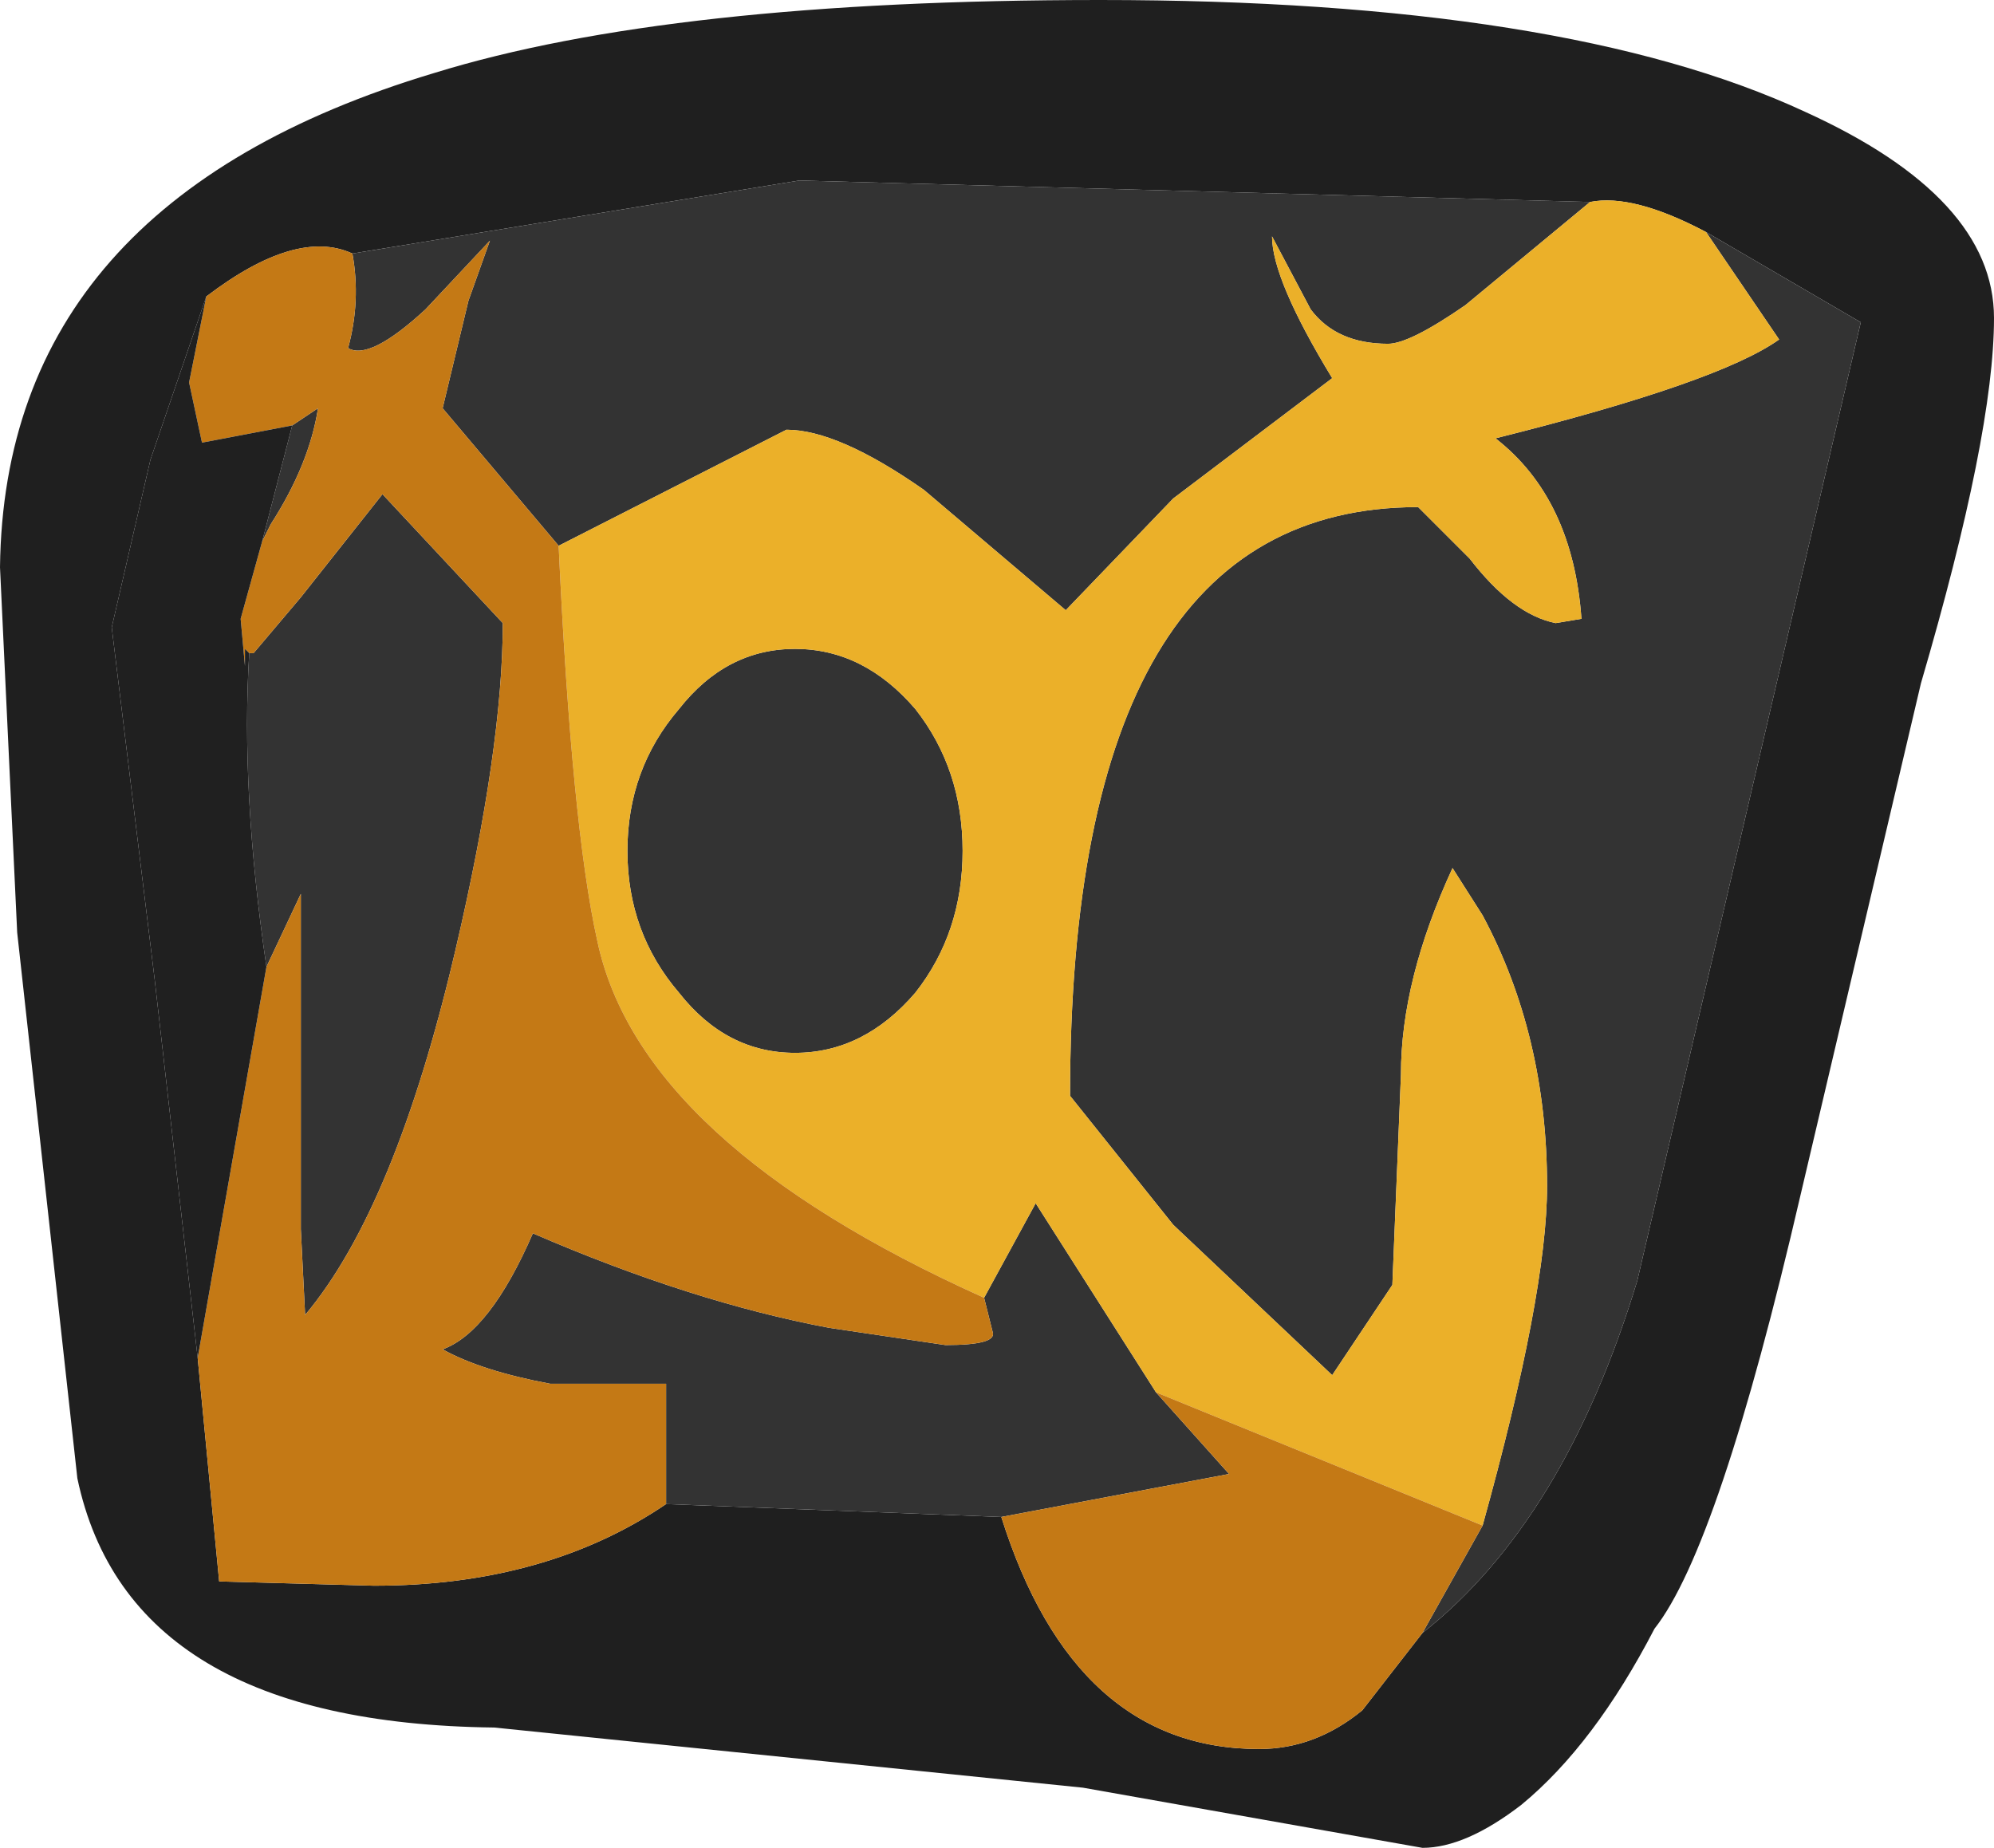 <?xml version="1.0" encoding="UTF-8" standalone="no"?>
<svg xmlns:ffdec="https://www.free-decompiler.com/flash" xmlns:xlink="http://www.w3.org/1999/xlink" ffdec:objectType="shape" height="21.5px" width="23.2px" xmlns="http://www.w3.org/2000/svg">
  <g transform="matrix(1.0, 0.0, 0.0, 1.0, 39.9, 78.7)">
    <path d="M-23.35 -59.7 Q-21.7 -61.0 -20.85 -63.8 L-18.25 -74.95 -20.05 -76.0 Q-20.9 -76.45 -21.4 -76.35 L-30.6 -76.6 -35.8 -75.75 Q-36.45 -76.05 -37.5 -75.25 L-38.15 -73.35 -38.6 -71.4 -38.1 -67.3 -37.6 -62.9 -37.35 -60.3 -35.55 -60.25 Q-33.55 -60.25 -32.15 -61.2 L-28.25 -61.05 Q-27.4 -58.35 -25.25 -58.35 -24.6 -58.35 -24.05 -58.8 L-23.35 -59.7 M-39.9 -72.1 Q-39.85 -76.35 -34.85 -77.85 -32.1 -78.7 -27.1 -78.7 -21.7 -78.7 -18.9 -77.4 -16.7 -76.4 -16.7 -75.0 -16.7 -73.65 -17.55 -70.75 L-18.95 -64.8 Q-19.9 -60.7 -20.65 -59.75 -21.35 -58.4 -22.2 -57.7 -22.85 -57.2 -23.35 -57.2 L-27.3 -57.9 -34.15 -58.6 Q-38.4 -58.65 -39.0 -61.5 L-39.7 -67.85 -39.9 -72.1" fill="#1f1f1f" fill-rule="evenodd" stroke="none"/>
    <path d="M-20.05 -76.0 L-18.25 -74.95 -20.85 -63.8 Q-21.7 -61.0 -23.35 -59.7 L-22.65 -60.95 Q-21.9 -63.65 -21.9 -64.9 -21.9 -66.65 -22.65 -68.05 L-23.0 -68.6 Q-23.6 -67.3 -23.6 -66.2 L-23.7 -63.75 -24.4 -62.7 -26.25 -64.45 -27.45 -65.95 Q-27.45 -72.8 -23.4 -72.8 L-22.8 -72.2 Q-22.3 -71.55 -21.8 -71.45 L-21.5 -71.5 Q-21.6 -72.9 -22.5 -73.6 -19.9 -74.25 -19.2 -74.75 L-20.05 -76.0 M-28.25 -61.05 L-32.15 -61.2 -32.15 -62.6 -33.5 -62.6 Q-34.3 -62.75 -34.75 -63.0 -34.2 -63.2 -33.7 -64.35 -31.85 -63.55 -30.25 -63.25 L-28.9 -63.05 Q-28.3 -63.05 -28.35 -63.2 L-28.45 -63.6 -27.85 -64.7 -26.45 -62.5 -25.6 -61.55 -28.25 -61.05 M-35.8 -75.75 L-30.6 -76.6 -21.4 -76.35 -22.85 -75.15 Q-23.5 -74.7 -23.75 -74.7 -24.35 -74.7 -24.65 -75.1 L-25.1 -75.95 Q-25.1 -75.45 -24.4 -74.3 L-26.25 -72.9 -27.5 -71.6 -29.15 -73.0 Q-30.15 -73.7 -30.75 -73.7 L-33.4 -72.35 -34.75 -73.95 -34.45 -75.2 -34.2 -75.9 -34.95 -75.1 Q-35.6 -74.5 -35.85 -74.65 -35.7 -75.2 -35.8 -75.75 M-29.25 -70.45 Q-28.7 -69.75 -28.7 -68.8 -28.7 -67.85 -29.25 -67.15 -29.85 -66.45 -30.65 -66.45 -31.45 -66.45 -32.0 -67.15 -32.6 -67.85 -32.6 -68.8 -32.6 -69.75 -32.0 -70.45 -31.45 -71.15 -30.65 -71.15 -29.85 -71.15 -29.25 -70.45 M-37.0 -71.1 L-36.95 -71.1 -36.4 -71.75 -35.45 -72.95 -34.05 -71.45 Q-34.05 -70.0 -34.6 -67.65 -35.3 -64.65 -36.35 -63.4 L-36.4 -64.4 -36.4 -68.3 -36.8 -67.45 Q-37.1 -69.5 -37.0 -71.1 M-36.85 -72.4 L-36.5 -73.75 -36.2 -73.95 Q-36.3 -73.3 -36.75 -72.6 L-36.85 -72.4" fill="#333333" fill-rule="evenodd" stroke="none"/>
    <path d="M-21.4 -76.35 Q-20.9 -76.45 -20.05 -76.0 L-19.2 -74.75 Q-19.9 -74.25 -22.5 -73.6 -21.6 -72.9 -21.5 -71.5 L-21.8 -71.45 Q-22.3 -71.55 -22.8 -72.2 L-23.4 -72.8 Q-27.45 -72.8 -27.45 -65.95 L-26.25 -64.45 -24.4 -62.7 -23.7 -63.75 -23.6 -66.2 Q-23.6 -67.3 -23.0 -68.6 L-22.65 -68.05 Q-21.9 -66.65 -21.9 -64.9 -21.9 -63.65 -22.65 -60.95 L-26.45 -62.5 -27.85 -64.7 -28.45 -63.6 Q-32.45 -65.4 -32.95 -67.75 -33.25 -69.1 -33.4 -72.35 L-30.75 -73.7 Q-30.15 -73.7 -29.15 -73.0 L-27.5 -71.6 -26.25 -72.9 -24.4 -74.3 Q-25.1 -75.45 -25.1 -75.95 L-24.65 -75.1 Q-24.35 -74.7 -23.75 -74.7 -23.5 -74.7 -22.85 -75.15 L-21.4 -76.35 M-29.25 -70.45 Q-29.85 -71.15 -30.65 -71.15 -31.45 -71.15 -32.0 -70.45 -32.6 -69.75 -32.6 -68.8 -32.6 -67.85 -32.0 -67.15 -31.45 -66.45 -30.65 -66.45 -29.85 -66.45 -29.25 -67.15 -28.7 -67.85 -28.7 -68.8 -28.7 -69.75 -29.25 -70.45" fill="#ebb029" fill-rule="evenodd" stroke="none"/>
    <path d="M-23.35 -59.7 L-24.05 -58.8 Q-24.6 -58.35 -25.25 -58.35 -27.4 -58.35 -28.25 -61.05 L-25.6 -61.55 -26.45 -62.5 -22.65 -60.95 -23.35 -59.7 M-32.15 -61.2 Q-33.55 -60.25 -35.55 -60.25 L-37.35 -60.3 -37.6 -62.9 -36.8 -67.45 -36.4 -68.3 -36.4 -64.4 -36.35 -63.4 Q-35.3 -64.65 -34.6 -67.65 -34.05 -70.0 -34.05 -71.45 L-35.45 -72.95 -36.4 -71.75 -36.95 -71.1 -37.0 -71.1 -37.05 -71.15 -37.05 -70.95 -37.1 -71.5 -36.85 -72.4 -36.75 -72.6 Q-36.3 -73.3 -36.2 -73.95 L-36.5 -73.75 -37.55 -73.55 -37.7 -74.25 -37.5 -75.25 Q-36.45 -76.05 -35.8 -75.75 -35.7 -75.2 -35.85 -74.65 -35.6 -74.5 -34.95 -75.1 L-34.2 -75.9 -34.45 -75.2 -34.75 -73.95 -33.4 -72.35 Q-33.25 -69.1 -32.95 -67.75 -32.45 -65.4 -28.45 -63.6 L-28.35 -63.2 Q-28.3 -63.05 -28.9 -63.05 L-30.25 -63.25 Q-31.85 -63.55 -33.7 -64.35 -34.2 -63.2 -34.75 -63.0 -34.3 -62.75 -33.5 -62.6 L-32.15 -62.6 -32.15 -61.2" fill="#c47915" fill-rule="evenodd" stroke="none"/>
    <path d="M-37.6 -62.9 L-38.1 -67.3 -38.6 -71.4 -38.15 -73.35 -37.5 -75.25 -37.7 -74.25 -37.55 -73.55 -36.5 -73.75 -36.85 -72.4 -37.1 -71.5 -37.05 -70.95 -37.05 -71.15 -37.0 -71.1 Q-37.1 -69.5 -36.8 -67.45 L-37.6 -62.9" fill="#202020" fill-rule="evenodd" stroke="none"/>
  </g>
</svg>

